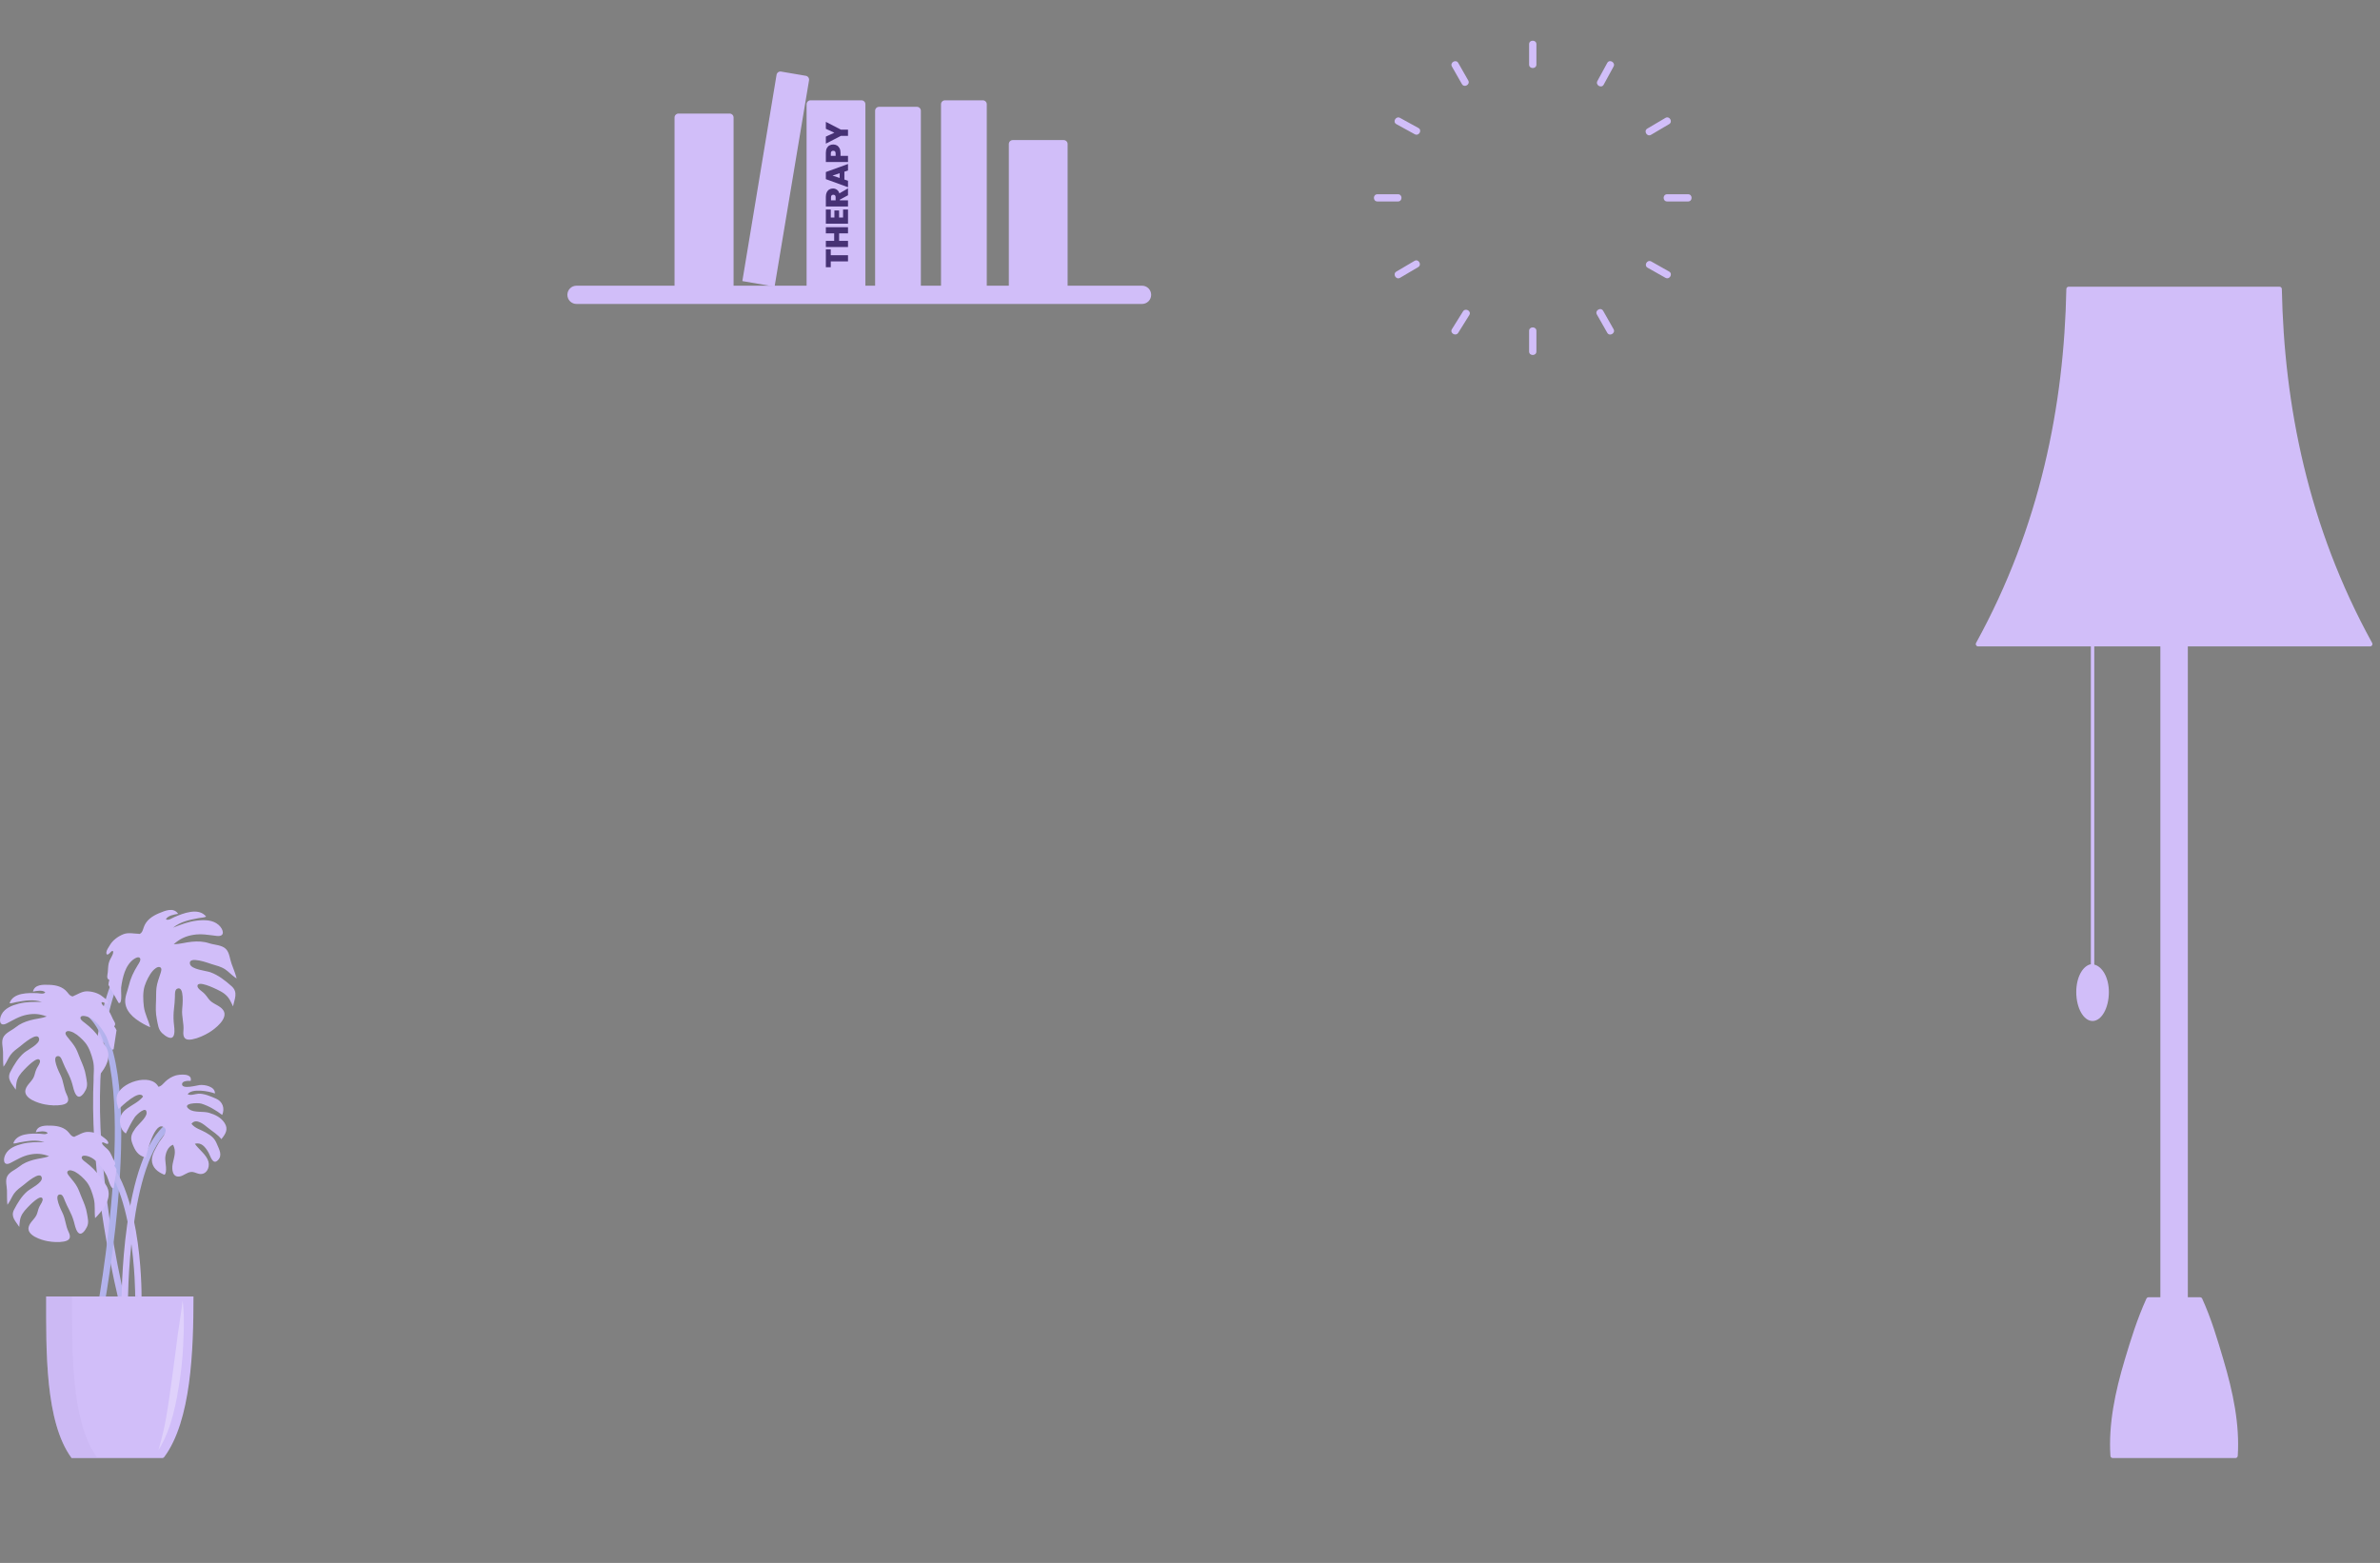 <?xml version="1.0" encoding="UTF-8" standalone="no"?>
<!DOCTYPE svg PUBLIC "-//W3C//DTD SVG 1.1//EN" "http://www.w3.org/Graphics/SVG/1.1/DTD/svg11.dtd">
<svg width="100%" height="100%" viewBox="0 0 303 199" version="1.1" xmlns="http://www.w3.org/2000/svg" xmlns:xlink="http://www.w3.org/1999/xlink" xml:space="preserve" xmlns:serif="http://www.serif.com/" style="fill-rule:evenodd;clip-rule:evenodd;stroke-linejoin:round;stroke-miterlimit:2;">
    <rect x="0" y="0" width="303" height="199" fill="#808080" stroke="none"/>
    <g id="Layer-30" transform="matrix(1,0,0,1,-61.998,-394.935)">
        <g>
            <g transform="matrix(1,0,0,1,0,1.278)">
                <path d="M352.202,430.16C352.365,430.16 352.498,430.291 352.501,430.454C352.792,445.261 355.844,460.706 363.995,475.516C364.046,475.609 364.044,475.722 363.99,475.813C363.936,475.905 363.838,475.961 363.732,475.961C355.994,475.961 348.27,475.961 340.532,475.961L340.532,558.831L342.088,558.831C342.205,558.831 342.312,558.899 342.361,559.006C343.525,561.565 344.293,564.18 345.066,566.788C346.284,570.889 347.15,575.003 346.889,579.026C346.878,579.184 346.748,579.306 346.59,579.306C341.398,579.306 336.17,579.306 330.978,579.306C330.82,579.306 330.689,579.184 330.678,579.026C330.417,575.004 331.273,570.889 332.502,566.788C333.283,564.179 334.095,561.565 335.261,559.006C335.31,558.899 335.417,558.831 335.534,558.831C336.035,558.831 336.534,558.831 337.036,558.831L337.036,475.961L328.623,475.961L328.623,516.474C329.633,516.721 330.48,518.105 330.48,519.968C330.48,522.002 329.55,523.655 328.404,523.655C327.259,523.655 326.329,522.002 326.329,519.968C326.329,518.076 327.153,516.636 328.186,516.426L328.186,475.961L313.836,475.961C313.73,475.961 313.632,475.905 313.578,475.813C313.524,475.722 313.522,475.609 313.574,475.516C321.726,460.704 324.779,445.261 325.067,430.454C325.07,430.291 325.203,430.16 325.367,430.16C334.311,430.16 343.257,430.16 352.202,430.16Z" style="fill:rgb(209,190,249);fill-rule:nonzero;"/>
            </g>
            <g>
                <path d="M135.393,431.311C135.085,431.311 134.789,431.433 134.571,431.651C134.353,431.869 134.231,432.165 134.231,432.473C134.231,432.474 134.231,432.474 134.231,432.475C134.231,432.783 134.353,433.079 134.571,433.297C134.789,433.515 135.085,433.637 135.393,433.637C144.075,433.637 198.71,433.637 207.392,433.637C207.7,433.637 207.996,433.515 208.214,433.297C208.432,433.079 208.554,432.783 208.554,432.475C208.554,432.474 208.554,432.474 208.554,432.473C208.554,432.165 208.432,431.869 208.214,431.651C207.996,431.433 207.7,431.311 207.392,431.311C198.71,431.311 144.075,431.311 135.393,431.311Z" style="fill:rgb(209,190,249);fill-rule:nonzero;"/>
                <g transform="matrix(1.077,0,0,1.095,-11.452,-40.856)">
                    <path d="M187.915,414.271C187.792,414.271 187.674,414.319 187.587,414.405C187.5,414.49 187.451,414.607 187.451,414.728C187.451,417.44 187.451,431.311 187.451,431.311L194.401,431.311L194.401,414.728C194.401,414.607 194.352,414.49 194.265,414.405C194.178,414.319 194.06,414.271 193.937,414.271C192.673,414.271 189.179,414.271 187.915,414.271Z" style="fill:rgb(209,190,249);fill-rule:nonzero;"/>
                </g>
                <g transform="matrix(1.077,0,0,1.095,-11.452,-40.856)">
                    <path d="M160.53,406.305C160.408,406.285 160.283,406.313 160.182,406.383C160.082,406.454 160.014,406.561 159.994,406.681C159.431,410.017 155.951,430.666 155.951,430.666L159.762,431.311C159.762,431.311 163.27,410.646 163.834,407.322C163.876,407.074 163.706,406.839 163.454,406.796C162.717,406.673 161.27,406.429 160.53,406.305Z" style="fill:rgb(209,190,249);fill-rule:nonzero;"/>
                </g>
                <g transform="matrix(1.077,0,0,1.095,-11.452,-40.856)">
                    <path d="M179.9,409.647C179.644,409.647 179.436,409.851 179.436,410.104C179.436,413.227 179.436,431.311 179.436,431.311L184.844,431.311L184.844,410.104C184.844,409.851 184.636,409.647 184.38,409.647C183.358,409.647 180.922,409.647 179.9,409.647Z" style="fill:rgb(209,190,249);fill-rule:nonzero;"/>
                </g>
                <g transform="matrix(1.077,0,0,1.095,-11.452,-40.856)">
                    <path d="M172.109,410.404C171.986,410.404 171.868,410.452 171.781,410.538C171.694,410.623 171.645,410.74 171.645,410.861L171.645,431.311L177.053,431.311L177.053,410.861C177.053,410.74 177.004,410.623 176.917,410.538C176.83,410.452 176.712,410.404 176.589,410.404L172.109,410.404Z" style="fill:rgb(209,190,249);fill-rule:nonzero;"/>
                </g>
                <g transform="matrix(1.077,0,0,1.095,-11.452,-40.856)">
                    <path d="M164.009,409.647C163.886,409.647 163.768,409.695 163.681,409.781C163.594,409.866 163.545,409.983 163.545,410.104C163.545,413.227 163.545,431.311 163.545,431.311L170.496,431.311L170.496,410.104C170.496,409.983 170.447,409.866 170.36,409.781C170.273,409.695 170.155,409.647 170.032,409.647C168.768,409.647 165.273,409.647 164.009,409.647Z" style="fill:rgb(209,190,249);fill-rule:nonzero;"/>
                </g>
                <g transform="matrix(1.077,0,0,1.095,-11.452,-40.856)">
                    <path d="M148.399,411.189C148.276,411.189 148.158,411.237 148.071,411.323C147.984,411.408 147.935,411.525 147.935,411.646C147.935,414.637 147.935,431.311 147.935,431.311L154.914,431.311L154.914,411.646C154.914,411.525 154.865,411.408 154.778,411.323C154.691,411.237 154.573,411.189 154.45,411.189C153.182,411.189 149.667,411.189 148.399,411.189Z" style="fill:rgb(209,190,249);fill-rule:nonzero;"/>
                </g>
            </g>
            <g transform="matrix(1.045,0,0,1.034,-17.846,-8.245)">
                <g>
                    <path d="M262.694,430.667L262.694,433.206C262.694,433.78 263.584,433.78 263.584,433.206L263.584,430.667C263.584,430.093 262.694,430.093 262.694,430.667Z" style="fill:rgb(209,190,249);fill-rule:nonzero;"/>
                    <path d="M254.639,428.273L253.294,430.451C252.992,430.941 253.762,431.387 254.063,430.9L255.407,428.722C255.71,428.233 254.94,427.786 254.639,428.273Z" style="fill:rgb(209,190,249);fill-rule:nonzero;"/>
                    <path d="M248.727,422.049L246.524,423.362C246.032,423.655 246.479,424.425 246.974,424.13L249.176,422.818C249.669,422.524 249.221,421.755 248.727,422.049Z" style="fill:rgb(209,190,249);fill-rule:nonzero;"/>
                    <path d="M246.718,413.841L244.218,413.841C243.644,413.841 243.644,414.731 244.218,414.731L246.718,414.731C247.292,414.731 247.292,413.841 246.718,413.841Z" style="fill:rgb(209,190,249);fill-rule:nonzero;"/>
                    <path d="M249.208,405.683L246.974,404.441C246.472,404.162 246.023,404.931 246.524,405.21L248.759,406.451C249.261,406.73 249.71,405.962 249.208,405.683Z" style="fill:rgb(209,190,249);fill-rule:nonzero;"/>
                    <path d="M255.279,399.827L254.062,397.672C253.78,397.172 253.011,397.621 253.294,398.121L254.511,400.276C254.793,400.775 255.562,400.327 255.279,399.827Z" style="fill:rgb(209,190,249);fill-rule:nonzero;"/>
                    <path d="M263.584,397.871L263.584,395.365C263.584,394.791 262.694,394.791 262.694,395.365L262.694,397.871C262.694,398.445 263.584,398.445 263.584,397.871Z" style="fill:rgb(209,190,249);fill-rule:nonzero;"/>
                    <path d="M271.782,400.347L272.983,398.121C273.256,397.616 272.487,397.167 272.215,397.672L271.014,399.898C270.741,400.403 271.51,400.852 271.782,400.347Z" style="fill:rgb(209,190,249);fill-rule:nonzero;"/>
                    <path d="M277.549,406.522L279.752,405.209C280.244,404.916 279.797,404.146 279.303,404.441L277.1,405.754C276.608,406.047 277.055,406.817 277.549,406.522Z" style="fill:rgb(209,190,249);fill-rule:nonzero;"/>
                    <path d="M279.514,414.731L282.06,414.731C282.633,414.731 282.633,413.841 282.06,413.841L279.514,413.841C278.941,413.841 278.941,414.731 279.514,414.731Z" style="fill:rgb(209,190,249);fill-rule:nonzero;"/>
                    <path d="M277.133,422.891L279.304,424.13C279.803,424.415 280.251,423.646 279.753,423.362L277.582,422.122C277.083,421.837 276.635,422.606 277.133,422.891Z" style="fill:rgb(209,190,249);fill-rule:nonzero;"/>
                    <path d="M270.95,428.649L272.215,430.9C272.496,431.4 273.265,430.951 272.983,430.451L271.718,428.2C271.437,427.7 270.668,428.148 270.95,428.649Z" style="fill:rgb(209,190,249);fill-rule:nonzero;"/>
                </g>
            </g>
            <g transform="matrix(1,0,0,1,-7.00829e-06,5.402)">
                <path d="M77.494,556.638L78.287,556.503C78.192,556.147 68.931,520.767 80.65,508.869L80.013,508.471C68.064,520.606 77.102,555.172 77.494,556.638Z" style="fill:url(#_Linear1);fill-rule:nonzero;"/>
                <path d="M74.991,557.385C75.255,556.007 81.377,523.559 73.198,518.023C71.819,517.089 70.117,516.947 68.142,517.6L68.44,518.232C70.146,517.666 71.538,517.77 72.69,518.551C80.505,523.84 74.256,556.941 74.19,557.274L74.991,557.385Z" style="fill:url(#_Linear2);fill-rule:nonzero;"/>
                <path d="M77.467,555.847L78.277,555.843C78.277,555.657 78.236,537.202 83.832,533.15L83.357,532.494C77.426,536.789 77.463,555.071 77.467,555.847Z" style="fill:url(#_Linear3);fill-rule:nonzero;"/>
                <path d="M80.018,554.605L79.208,554.602C79.208,554.452 79.249,539.589 73.653,536.325L74.128,535.796C80.059,539.256 80.022,553.98 80.018,554.605Z" style="fill:url(#_Linear4);fill-rule:nonzero;"/>
                <g>
                    <path d="M71.114,575.182C67.721,570.585 67.873,561.464 67.873,554.609L67.873,554.609C67.873,554.607 67.875,554.605 67.877,554.605C68.186,554.605 86.318,554.605 86.627,554.605C86.629,554.605 86.631,554.607 86.631,554.609C86.631,554.609 86.631,554.609 86.631,554.609C86.631,561.402 86.352,570.428 82.899,575.062C82.843,575.138 82.754,575.182 82.66,575.182C81.303,575.182 71.114,575.182 71.114,575.182Z" style="fill:rgb(209,190,249);fill-rule:nonzero;"/>
                    <path d="M71.02,575.057C71.077,575.135 71.167,575.182 71.263,575.182C71.912,575.182 74.411,575.182 74.411,575.182C71.017,570.585 71.17,561.464 71.17,554.609L71.17,554.605L67.87,554.605L67.87,554.609C67.873,561.403 67.72,570.422 71.02,575.057Z" style="fill:rgb(185,166,225);fill-opacity:0.2;fill-rule:nonzero;"/>
                    <path d="M85.24,555.124C85.092,556.57 84.829,558.016 84.632,559.454C84.393,561.208 84.199,562.965 83.94,564.715C83.701,566.462 83.463,568.209 83.165,569.945C82.919,571.381 82.577,572.771 82.172,574.169C83.884,571.419 84.455,568.129 84.926,564.975C85.195,563.173 85.316,561.336 85.372,559.52C85.417,558.071 85.451,556.566 85.24,555.124Z" style="fill:white;fill-opacity:0.3;fill-rule:nonzero;"/>
                </g>
                <path d="M82.186,527.947C81.264,526.034 77.167,527.375 76.864,529.172C76.769,529.726 76.927,530.227 77.101,530.751C77.497,530.383 79.718,528.194 80.211,529.157C79.165,530.486 76.876,530.623 77.323,532.768C77.42,533.23 77.621,533.591 78.017,533.862C78.369,533.159 78.712,532.419 79.16,531.772C79.374,531.463 80.695,530.222 80.659,531.259C80.641,531.861 79.571,532.72 79.228,533.208C78.75,533.892 78.539,534.314 78.847,535.131C79.191,536.04 79.57,536.689 80.561,536.919C80.676,536.297 81.733,532.126 82.909,533.093C83.501,533.578 82.436,534.619 82.205,535.055C81.875,535.674 81.329,536.498 81.333,537.216C81.338,538.206 82.1,538.785 82.939,539.114C83.346,538.793 83.005,537.458 83.037,536.958C83.077,536.323 83.375,535.519 84.028,535.287C84.481,536.155 84.156,536.836 83.98,537.721C83.835,538.447 83.971,539.545 84.952,539.309C85.411,539.198 85.786,538.831 86.262,538.761C86.676,538.7 86.947,538.914 87.33,538.993C88.225,539.175 88.749,538.256 88.535,537.445C88.306,536.57 87.308,535.897 86.803,535.164C87.629,534.945 88.112,535.557 88.502,536.207C88.783,536.674 89.069,537.954 89.749,537.247C90.355,536.615 89.89,535.87 89.624,535.214C89.302,534.425 88.921,534.156 88.203,533.735C87.567,533.361 86.848,533.224 86.375,532.622C86.967,531.845 87.964,532.717 88.468,533.122C89.072,533.615 89.707,533.967 90.181,534.576C90.715,533.922 91.104,533.31 90.584,532.509C90.126,531.803 89.373,531.443 88.592,531.215C87.861,531.002 86.719,531.229 86.098,530.777C85.017,529.988 87.176,529.913 87.644,530.058C88.582,530.347 89.513,530.907 90.287,531.494C90.648,530.649 90.345,529.789 89.506,529.421C88.853,529.135 87.96,528.743 87.249,528.793C86.817,528.821 86.3,529.062 85.887,528.86C86.416,528.071 88.585,528.459 89.361,528.764C89.409,527.87 88.041,527.614 87.404,527.689C87.046,527.731 85.128,528.276 85.177,527.558C85.207,527.135 85.972,527.134 86.27,527.166C86.547,526.132 84.806,526.324 84.316,526.483C83.852,526.631 83.446,526.88 83.088,527.206C82.811,527.457 82.482,527.944 82.06,527.904" style="fill:rgb(209,190,249);fill-rule:nonzero;"/>
                <path d="M76.835,538.438C76.76,538.267 76.663,538.109 76.54,537.955C76.835,537.671 76.533,537.351 76.396,537.076C76.241,536.763 76.129,536.451 75.935,536.155C75.717,535.824 75.411,535.652 75.154,535.366C74.884,535.069 74.95,534.862 75.328,535.068C75.565,535.199 75.936,535.295 75.726,534.866C75.62,534.65 75.281,534.438 75.098,534.287C74.587,533.862 73.832,533.655 73.172,533.654C72.562,533.655 71.996,534.063 71.437,534.277C71.124,534.247 70.976,534.008 70.763,533.749C70.214,533.081 69.401,532.888 68.574,532.859C67.82,532.834 66.751,532.786 66.558,533.697C66.944,533.609 67.771,533.454 68.076,533.79C67.853,534.046 67.389,533.898 67.099,533.887C66.007,533.843 64.107,533.803 63.687,535.121C63.918,535.161 64.265,535.027 64.514,534.984C65.583,534.795 66.603,534.616 67.65,534.963C66.702,534.946 65.763,534.938 64.836,535.171C64.011,535.379 63.108,535.714 62.693,536.516C62.355,537.168 62.437,538.062 63.329,537.607C64.165,537.181 64.855,536.731 65.793,536.542C66.682,536.364 67.408,536.428 68.254,536.752C67.596,536.991 66.902,537.03 66.231,537.216C65.555,537.404 64.974,537.644 64.429,538.086C63.941,538.481 63.16,538.761 62.893,539.361C62.658,539.887 62.875,540.565 62.885,541.119C62.897,541.728 62.87,542.324 62.942,542.932C62.999,542.852 63.057,542.77 63.112,542.688C63.367,542.305 63.528,541.868 63.796,541.493C64.119,541.043 64.576,540.739 65.006,540.405C65.26,540.209 67.156,538.515 67.321,539.495C67.43,540.141 65.877,540.867 65.474,541.217C64.746,541.846 64.232,542.7 63.791,543.549C63.319,544.46 63.988,545.02 64.454,545.753C64.471,545.488 64.489,545.221 64.531,544.961C64.641,544.249 65,543.807 65.485,543.298C65.691,543.082 67.174,541.509 67.416,542.158C67.515,542.422 67.157,542.89 67.046,543.107C66.902,543.393 66.828,543.669 66.746,543.974C66.557,544.679 65.83,545.071 65.65,545.742C65.358,546.847 67.282,547.424 68.032,547.563C68.694,547.685 69.465,547.734 70.128,547.614C70.968,547.461 71.052,547.036 70.713,546.347C70.342,545.598 70.339,544.748 69.965,543.984C69.84,543.728 68.723,541.546 69.692,541.621C69.996,541.645 70.141,542.138 70.233,542.361C70.405,542.777 70.591,543.176 70.801,543.575C71.045,544.043 71.243,544.517 71.391,545.023C71.521,545.463 71.6,546.012 71.878,546.392C72.334,547.01 72.862,546.167 73.066,545.752C73.345,545.189 73.167,544.648 73.074,544.057C72.957,543.296 72.689,542.701 72.392,541.998C72.204,541.559 72.061,541.099 71.835,540.677C71.574,540.189 71.211,539.789 70.868,539.357C70.717,539.168 70.394,538.824 70.664,538.615C70.887,538.44 71.346,538.625 71.554,538.734C72.072,539.009 72.659,539.557 73.026,540.018C73.481,540.59 73.767,541.468 73.941,542.169C74.141,542.981 74.001,543.809 74.107,544.631C74.21,544.528 74.314,544.423 74.414,544.315C75.208,543.441 76.117,542.213 75.754,540.976C75.578,540.372 75.097,539.922 74.75,539.411C74.221,538.628 73.664,538.095 72.919,537.522C72.758,537.399 72.315,537.111 72.408,536.85C72.491,536.613 72.89,536.678 73.07,536.72C73.655,536.851 74.193,537.273 74.578,537.716C74.971,538.169 75.314,538.717 75.595,539.243C75.729,539.49 76.056,540.83 76.366,540.816C76.406,540.815 76.444,540.798 76.48,540.776L76.833,538.437L76.835,538.438ZM71.444,534.283L71.508,534.262L71.614,534.278C71.552,534.286 71.496,534.288 71.444,534.283Z" style="fill:rgb(209,190,249);fill-rule:nonzero;"/>
                <path d="M75.802,514.931C75.813,514.723 75.852,514.519 75.919,514.309C75.498,514.129 75.687,513.674 75.721,513.332C75.759,512.943 75.752,512.572 75.838,512.185C75.934,511.753 76.187,511.451 76.342,511.05C76.506,510.631 76.355,510.441 76.042,510.806C75.846,511.038 75.496,511.286 75.545,510.753C75.57,510.486 75.84,510.129 75.972,509.898C76.338,509.251 77.046,508.734 77.736,508.471C78.375,508.23 79.129,508.433 79.799,508.434C80.114,508.279 80.174,507.97 80.294,507.614C80.604,506.698 81.378,506.173 82.232,505.814C83.012,505.488 84.111,505.013 84.675,505.89C84.236,505.951 83.308,506.118 83.123,506.59C83.457,506.77 83.884,506.431 84.184,506.304C85.31,505.824 87.281,505.029 88.244,506.241C88.019,506.374 87.601,506.372 87.324,506.425C86.13,506.652 84.992,506.87 84.035,507.648C85.019,507.254 85.999,506.873 87.062,506.749C88.008,506.639 89.085,506.632 89.839,507.306C90.451,507.854 90.72,508.822 89.606,508.701C88.562,508.587 87.661,508.389 86.604,508.565C85.603,508.731 84.869,509.086 84.113,509.761C84.896,509.749 85.638,509.514 86.414,509.443C87.196,509.371 87.898,509.392 88.645,509.638C89.312,509.857 90.241,509.841 90.758,510.363C91.214,510.82 91.255,511.616 91.464,512.199C91.694,512.841 91.959,513.454 92.125,514.119C92.033,514.058 91.94,513.995 91.85,513.931C91.432,513.632 91.089,513.239 90.659,512.952C90.143,512.609 89.545,512.472 88.961,512.295C88.618,512.19 85.961,511.17 86.178,512.26C86.32,512.98 88.234,513.123 88.795,513.329C89.805,513.698 90.683,514.389 91.481,515.101C92.337,515.868 91.859,516.719 91.662,517.671C91.539,517.401 91.415,517.129 91.267,516.873C90.87,516.171 90.319,515.851 89.609,515.511C89.307,515.367 87.132,514.309 87.135,515.085C87.137,515.401 87.697,515.748 87.9,515.932C88.164,516.173 88.351,516.433 88.558,516.72C89.036,517.382 89.952,517.504 90.406,518.135C91.151,519.175 89.367,520.543 88.637,520.986C87.993,521.377 87.205,521.733 86.463,521.872C85.524,522.045 85.267,521.633 85.349,520.777C85.439,519.846 85.105,518.956 85.193,518.008C85.222,517.69 85.525,514.963 84.541,515.427C84.232,515.572 84.276,516.146 84.268,516.416C84.254,516.92 84.217,517.411 84.156,517.912C84.086,518.499 84.067,519.073 84.113,519.661C84.152,520.174 84.287,520.779 84.147,521.287C83.915,522.115 83.028,521.442 82.65,521.089C82.135,520.611 82.106,519.974 81.968,519.319C81.789,518.476 81.833,517.747 81.865,516.894C81.888,516.359 81.854,515.821 81.923,515.29C82.003,514.675 82.224,514.113 82.412,513.524C82.494,513.267 82.696,512.778 82.33,512.668C82.027,512.573 81.621,512.948 81.447,513.145C81.014,513.638 80.616,514.444 80.415,515.072C80.166,515.853 80.215,516.884 80.312,517.687C80.424,518.616 80.9,519.427 81.116,520.329C80.967,520.263 80.816,520.194 80.669,520.12C79.491,519.522 78.052,518.597 77.941,517.158C77.885,516.457 78.21,515.794 78.37,515.122C78.613,514.092 78.985,513.314 79.537,512.418C79.656,512.226 80.005,511.748 79.805,511.512C79.623,511.297 79.232,511.524 79.061,511.639C78.5,512.009 78.104,512.664 77.878,513.28C77.646,513.91 77.505,514.62 77.42,515.282C77.378,515.594 77.567,517.125 77.238,517.234C77.195,517.249 77.148,517.246 77.102,517.237L75.804,514.93L75.802,514.931ZM79.794,508.443L79.719,508.447L79.615,508.505C79.683,508.49 79.742,508.469 79.794,508.443Z" style="fill:rgb(209,190,249);fill-rule:nonzero;"/>
                <path d="M76.835,520.71C76.757,520.534 76.657,520.37 76.53,520.209C76.835,519.916 76.523,519.584 76.381,519.299C76.221,518.975 76.106,518.652 75.904,518.345C75.679,518.003 75.362,517.824 75.096,517.528C74.816,517.219 74.885,517.005 75.276,517.219C75.522,517.355 75.906,517.455 75.689,517.01C75.579,516.787 75.228,516.567 75.038,516.41C74.51,515.97 73.728,515.755 73.044,515.753C72.412,515.754 71.826,516.177 71.247,516.397C70.923,516.366 70.77,516.118 70.55,515.85C69.981,515.158 69.14,514.958 68.283,514.927C67.501,514.9 66.394,514.85 66.194,515.793C66.594,515.702 67.451,515.542 67.766,515.89C67.536,516.156 67.055,516.002 66.754,515.99C65.623,515.944 63.656,515.902 63.219,517.266C63.459,517.308 63.819,517.169 64.076,517.125C65.184,516.93 66.24,516.745 67.324,517.105C66.342,517.087 65.37,517.078 64.41,517.319C63.555,517.534 62.62,517.88 62.189,518.71C61.839,519.386 61.923,520.312 62.848,519.841C63.713,519.401 64.428,518.935 65.4,518.74C66.321,518.556 67.073,518.623 67.949,518.959C67.267,519.206 66.548,519.245 65.853,519.438C65.153,519.632 64.552,519.88 63.986,520.337C63.481,520.746 62.672,521.036 62.395,521.657C62.151,522.202 62.376,522.905 62.385,523.478C62.397,524.109 62.369,524.726 62.443,525.356C62.502,525.273 62.562,525.188 62.62,525.103C62.883,524.707 63.051,524.255 63.329,523.866C63.663,523.4 64.136,523.085 64.583,522.741C64.846,522.538 66.811,520.784 66.981,521.799C67.093,522.468 65.484,523.219 65.066,523.581C64.313,524.232 63.779,525.117 63.322,525.995C62.832,526.939 63.525,527.519 64.007,528.279C64.025,528.005 64.044,527.728 64.087,527.458C64.202,526.721 64.574,526.263 65.076,525.736C65.29,525.513 66.827,523.884 67.077,524.557C67.179,524.831 66.808,525.315 66.693,525.54C66.544,525.836 66.467,526.122 66.382,526.438C66.186,527.168 65.433,527.573 65.246,528.268C64.942,529.412 66.935,530.012 67.712,530.155C68.397,530.283 69.196,530.333 69.883,530.21C70.753,530.052 70.84,529.611 70.489,528.898C70.105,528.122 70.103,527.242 69.717,526.45C69.587,526.185 68.431,523.924 69.435,524.003C69.75,524.027 69.899,524.538 69.995,524.769C70.172,525.2 70.365,525.613 70.582,526.027C70.835,526.512 71.04,527.002 71.193,527.527C71.327,527.983 71.408,528.551 71.696,528.945C72.168,529.585 72.715,528.713 72.926,528.283C73.216,527.7 73.032,527.14 72.936,526.528C72.816,525.739 72.538,525.123 72.231,524.395C72.036,523.94 71.889,523.464 71.655,523.026C71.385,522.521 71.009,522.106 70.654,521.658C70.498,521.462 70.163,521.106 70.444,520.89C70.675,520.709 71.15,520.901 71.365,521.014C71.901,521.299 72.51,521.866 72.889,522.344C73.36,522.937 73.656,523.846 73.836,524.573C74.042,525.413 73.897,526.271 74.005,527.123C74.113,527.016 74.221,526.907 74.324,526.795C75.147,525.891 76.089,524.619 75.714,523.338C75.532,522.713 75.034,522.246 74.675,521.717C74.127,520.905 73.551,520.353 72.779,519.759C72.613,519.632 72.155,519.333 72.251,519.063C72.337,518.817 72.75,518.885 72.936,518.929C73.542,519.065 74.1,519.502 74.498,519.962C74.904,520.43 75.259,520.998 75.55,521.544C75.689,521.8 76.027,523.187 76.347,523.173C76.389,523.172 76.428,523.154 76.466,523.131L76.833,520.709L76.835,520.71ZM71.254,516.403L71.32,516.382L71.43,516.398C71.366,516.407 71.308,516.409 71.254,516.403Z" style="fill:rgb(209,190,249);fill-rule:nonzero;"/>
            </g>
            <g transform="matrix(6.18545e-17,-1,1,5.54673e-17,146.998,508.028)">
                <g transform="matrix(4,0,0,4,79,22.96)">
                    <path d="M0.587,-0.705L0.587,-0.549L0.399,-0.549L0.399,0L0.203,0L0.203,-0.549L0.017,-0.549L0.017,-0.705L0.587,-0.705Z" style="fill:rgb(70,49,116);fill-rule:nonzero;"/>
                </g>
                <g transform="matrix(4,0,0,4,81.416,22.96)">
                    <path d="M0.687,-0.705L0.687,0L0.491,0L0.491,-0.283L0.252,-0.283L0.252,0L0.056,0L0.056,-0.705L0.252,-0.705L0.252,-0.44L0.491,-0.44L0.491,-0.705L0.687,-0.705Z" style="fill:rgb(70,49,116);fill-rule:nonzero;"/>
                </g>
                <g transform="matrix(4,0,0,4,84.388,22.96)">
                    <path d="M0.252,-0.548L0.252,-0.433L0.477,-0.433L0.477,-0.284L0.252,-0.284L0.252,-0.157L0.507,-0.157L0.507,0L0.056,0L0.056,-0.705L0.507,-0.705L0.507,-0.548L0.252,-0.548Z" style="fill:rgb(70,49,116);fill-rule:nonzero;"/>
                </g>
                <g transform="matrix(4,0,0,4,86.58,22.96)">
                    <path d="M0.413,0L0.273,-0.26L0.252,-0.26L0.252,0L0.056,0L0.056,-0.705L0.365,-0.705C0.422,-0.705 0.47,-0.695 0.509,-0.676C0.548,-0.656 0.578,-0.629 0.598,-0.595C0.618,-0.56 0.628,-0.522 0.628,-0.479C0.628,-0.431 0.615,-0.389 0.589,-0.353C0.562,-0.316 0.524,-0.29 0.473,-0.275L0.632,0L0.413,0ZM0.252,-0.394L0.349,-0.394C0.376,-0.394 0.396,-0.4 0.409,-0.413C0.422,-0.426 0.429,-0.444 0.429,-0.468C0.429,-0.491 0.422,-0.509 0.409,-0.522C0.395,-0.535 0.375,-0.541 0.349,-0.541L0.252,-0.541L0.252,-0.394Z" style="fill:rgb(70,49,116);fill-rule:nonzero;"/>
                </g>
                <g transform="matrix(4,0,0,4,89.224,22.96)">
                    <path d="M0.502,-0.115L0.252,-0.115L0.214,0L0.008,0L0.265,-0.705L0.491,-0.705L0.747,0L0.54,0L0.502,-0.115ZM0.453,-0.265L0.377,-0.493L0.302,-0.265L0.453,-0.265Z" style="fill:rgb(70,49,116);fill-rule:nonzero;"/>
                </g>
                <g transform="matrix(4,0,0,4,92.244,22.96)">
                    <path d="M0.613,-0.47C0.613,-0.427 0.603,-0.389 0.584,-0.354C0.564,-0.319 0.534,-0.291 0.495,-0.27C0.455,-0.249 0.406,-0.238 0.349,-0.238L0.252,-0.238L0.252,0L0.056,0L0.056,-0.705L0.349,-0.705C0.406,-0.705 0.454,-0.695 0.494,-0.675C0.533,-0.655 0.563,-0.627 0.583,-0.592C0.603,-0.557 0.613,-0.516 0.613,-0.47ZM0.33,-0.394C0.385,-0.394 0.413,-0.419 0.413,-0.47C0.413,-0.521 0.385,-0.547 0.33,-0.547L0.252,-0.547L0.252,-0.394L0.33,-0.394Z" style="fill:rgb(70,49,116);fill-rule:nonzero;"/>
                </g>
                <g transform="matrix(4,0,0,4,94.788,22.96)">
                    <path d="M0.697,-0.705L0.449,-0.224L0.449,0L0.252,0L0.252,-0.224L0.004,-0.705L0.228,-0.705L0.352,-0.433L0.476,-0.705L0.697,-0.705Z" style="fill:rgb(70,49,116);fill-rule:nonzero;"/>
                </g>
            </g>
        </g>
    </g>
    <defs>
        <linearGradient id="_Linear1" x1="0" y1="0" x2="1" y2="0" gradientUnits="userSpaceOnUse" gradientTransform="matrix(-6.798,8.32514e-16,-8.32514e-16,-6.798,80.649,532.552)"><stop offset="0" style="stop-color:rgb(171,175,233);stop-opacity:1"/><stop offset="0.03" style="stop-color:rgb(171,175,233);stop-opacity:1"/><stop offset="1" style="stop-color:rgb(209,190,249);stop-opacity:1"/></linearGradient>
        <linearGradient id="_Linear2" x1="0" y1="0" x2="1" y2="0" gradientUnits="userSpaceOnUse" gradientTransform="matrix(-9.296,1.13845e-15,-1.13845e-15,-9.296,77.438,537.291)"><stop offset="0" style="stop-color:rgb(171,175,233);stop-opacity:1"/><stop offset="0.03" style="stop-color:rgb(171,175,233);stop-opacity:1"/><stop offset="1" style="stop-color:rgb(209,190,249);stop-opacity:1"/></linearGradient>
        <linearGradient id="_Linear3" x1="0" y1="0" x2="1" y2="0" gradientUnits="userSpaceOnUse" gradientTransform="matrix(-6.363,7.79249e-16,-7.79249e-16,-6.363,83.83,544.171)"><stop offset="0" style="stop-color:rgb(171,175,233);stop-opacity:1"/><stop offset="0.03" style="stop-color:rgb(171,175,233);stop-opacity:1"/><stop offset="1" style="stop-color:rgb(209,190,249);stop-opacity:1"/></linearGradient>
        <linearGradient id="_Linear4" x1="0" y1="0" x2="1" y2="0" gradientUnits="userSpaceOnUse" gradientTransform="matrix(6.363,0,0,6.363,73.655,545.201)"><stop offset="0" style="stop-color:rgb(171,175,233);stop-opacity:1"/><stop offset="0.03" style="stop-color:rgb(171,175,233);stop-opacity:1"/><stop offset="1" style="stop-color:rgb(209,190,249);stop-opacity:1"/></linearGradient>
    </defs>
</svg>
